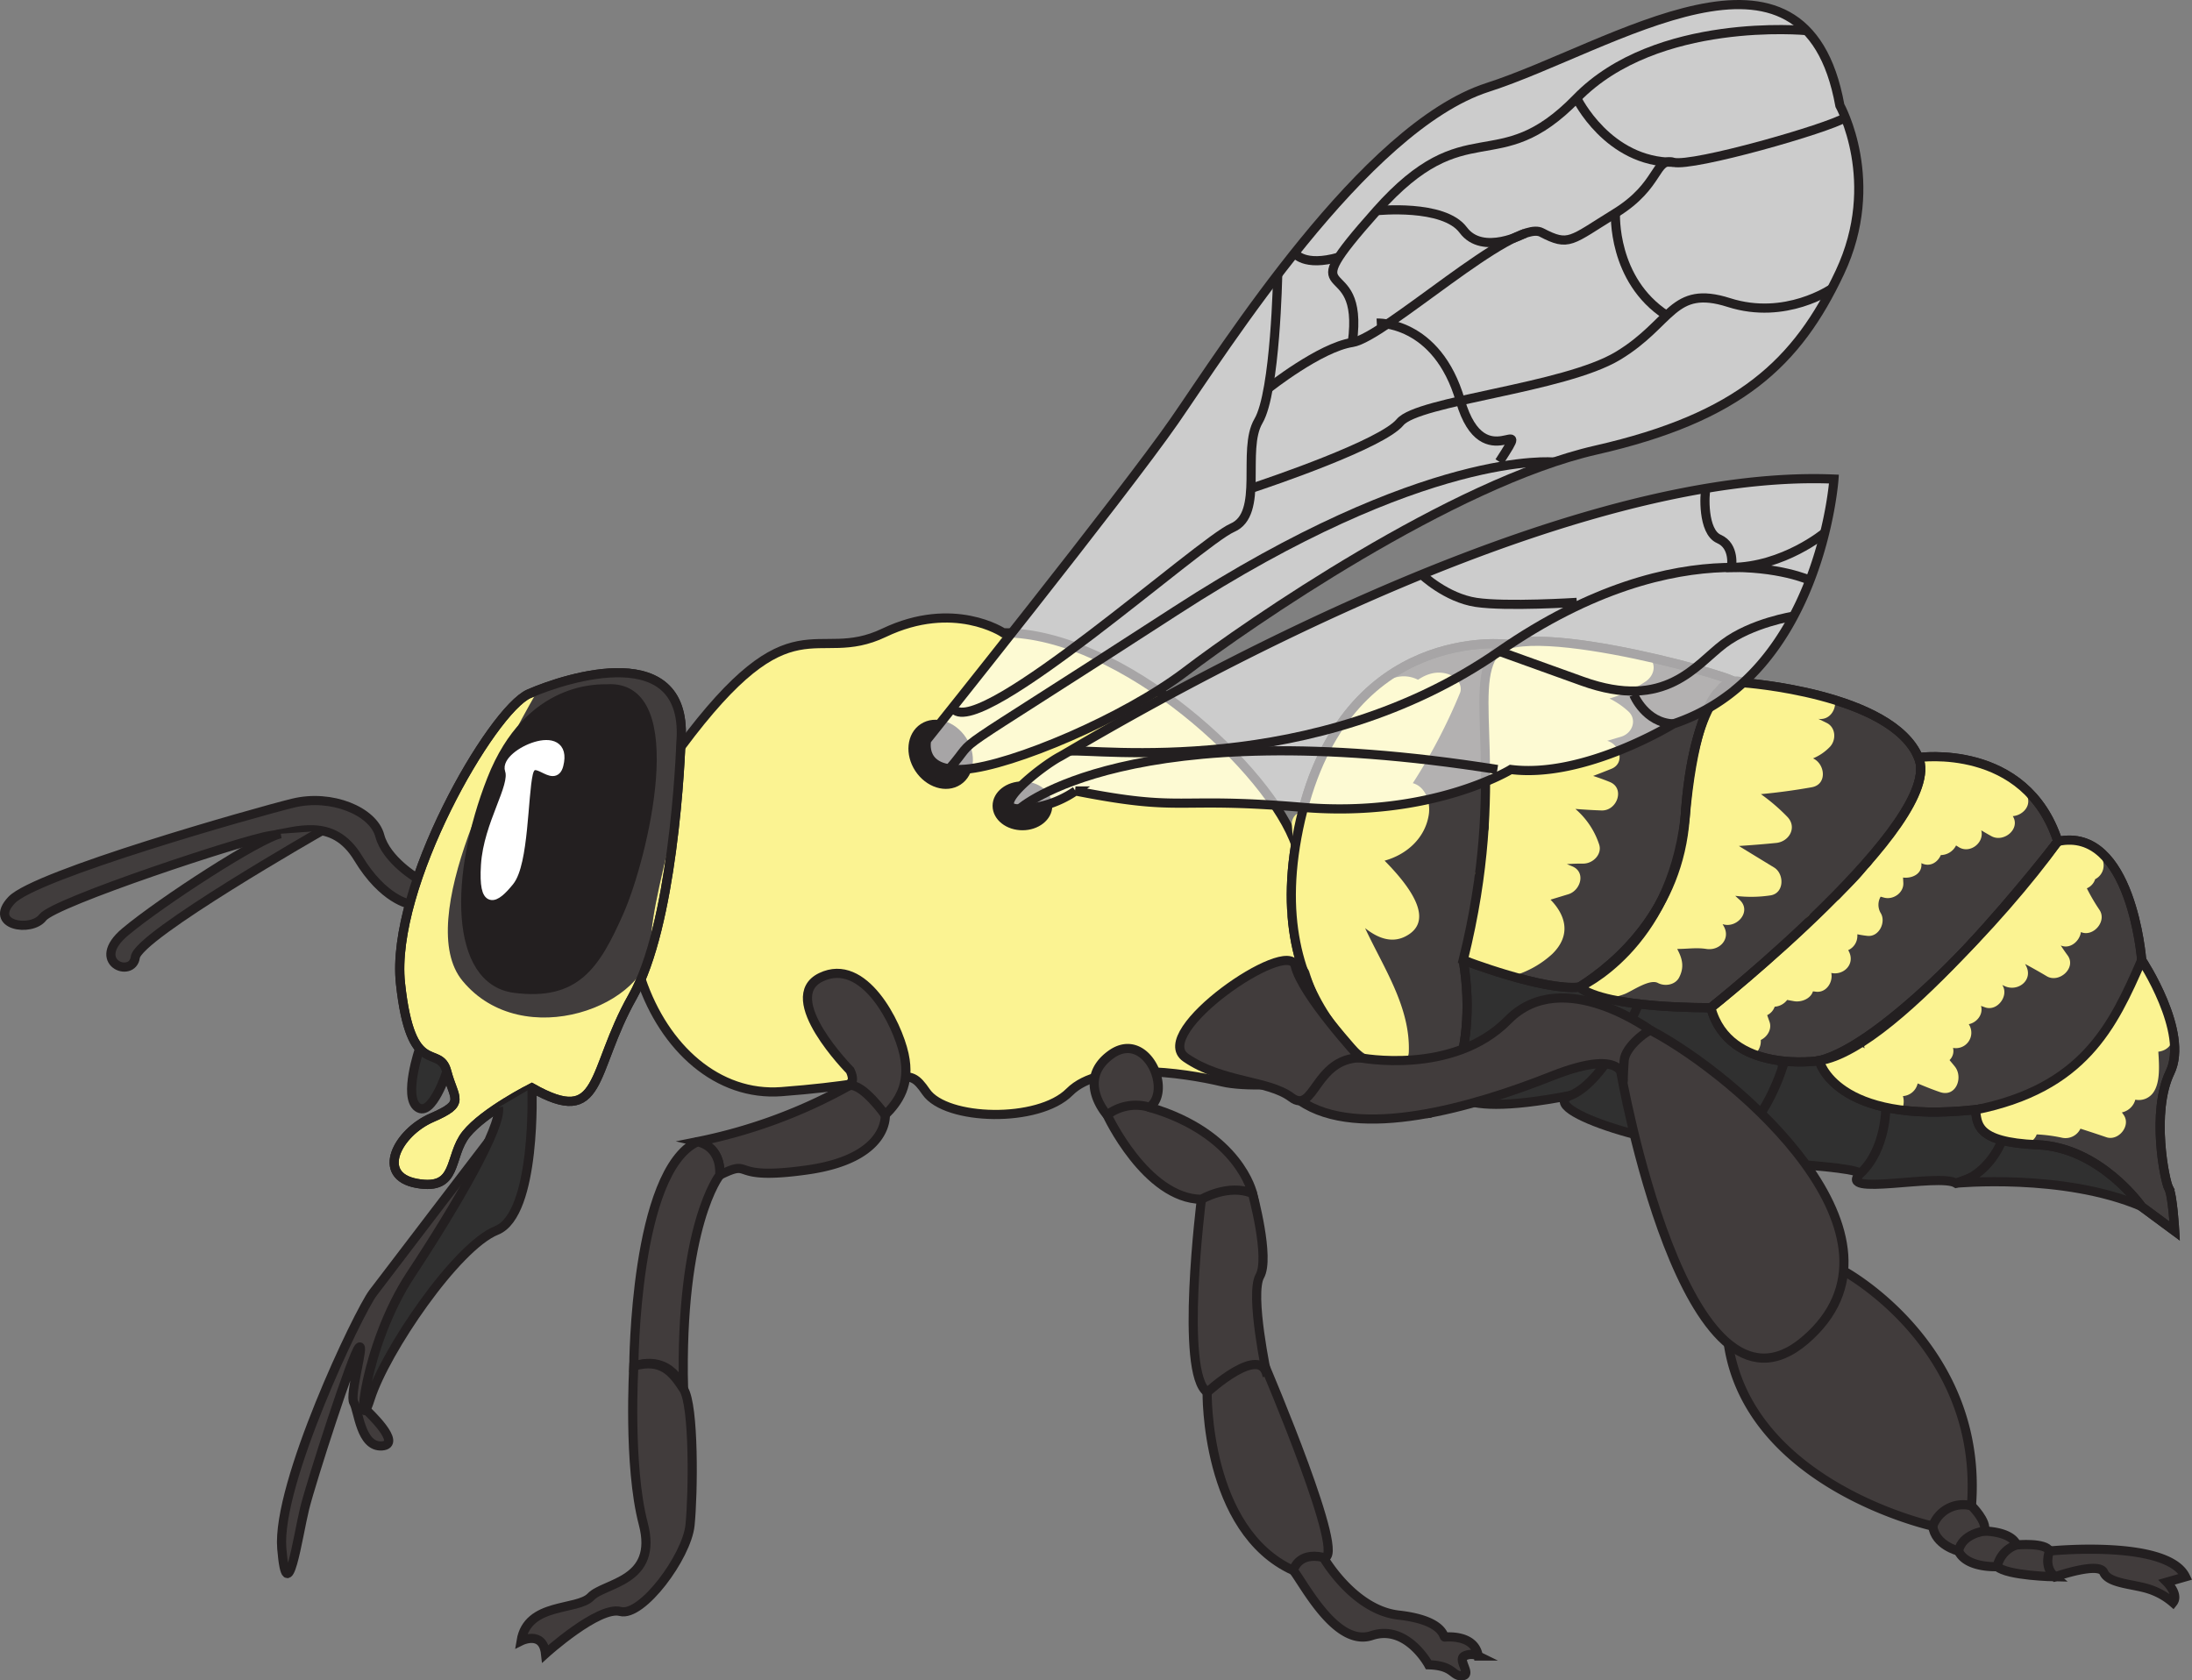 <svg xmlns="http://www.w3.org/2000/svg" viewBox="0 0 718.56 550.83"><rect x="0" y="0" width="718.56" height="550.83" fill="#808080" stroke="none"/><defs><style>.cls-1,.cls-5{fill:#fbf392;}.cls-1,.cls-10,.cls-2,.cls-3,.cls-4,.cls-6{stroke:#231f20;}.cls-1,.cls-10,.cls-2,.cls-3,.cls-4,.cls-6,.cls-9{stroke-miterlimit:10;stroke-width:3px;}.cls-2{fill:#231f20;}.cls-3{fill:#303030;}.cls-4,.cls-8{fill:#413d3d;}.cls-6{fill:none;}.cls-7,.cls-9{fill:#fff;}.cls-7{opacity:0.6;}.cls-9{stroke:#fff;}.cls-10{fill:#413c3c;}</style></defs><title>BeEEEEE</title><g id="Layer_3" data-name="Layer 3"><path class="cls-1" d="M368.69,417s-16.24-10.9-39.07,0S299.81,404.85,263,454.42s-8.88,116.17,33,113,40.91-9.29,47.41.11,36.78,10.26,47,0,36.87-6.45,50.18-3.28S500.08,563,505.86,549,473,511.6,464.72,486.86,407.76,417,368.69,417Z" transform="translate(-39.81 -209.58)"/><ellipse class="cls-2" cx="335.17" cy="264.15" rx="8.29" ry="6.51"/><ellipse class="cls-2" cx="348.18" cy="456.83" rx="8.44" ry="10.38" transform="translate(-233.66 57.17) rotate(-33.36)"/></g><g id="Layer_4" data-name="Layer 4"><path class="cls-3" d="M554.57,568.68c-43.55,8.46-38.32-4.33-38.32-4.33l-17.59-37.74,15.63-13.81,54.35,7.75,21.09,9-16.75,42Z" transform="translate(-39.81 -209.58)"/><path class="cls-3" d="M605.73,585.19c-18.18,2.12-63-11.86-51.16-16.51s22.4-30,22.4-30l40.49-19.8,6.74,40.6-2.68,25.7Z" transform="translate(-39.81 -209.58)"/><path class="cls-3" d="M649.7,594.17c-5.9-3.6-57.08-3.08-44-9s19-27.51,19-27.51l2.85-16.85,51.59,2.23-11.78,43.26Z" transform="translate(-39.81 -209.58)"/><path class="cls-3" d="M681,597.43c-5.49-3.38-39.74,4.66-31.29-3.26S658,572.58,658,572.58l11.41-32.65,55.86,20.8-30.06,31.48Z" transform="translate(-39.81 -209.58)"/><path class="cls-3" d="M750.76,599.13l-8.88,5.92c-25.79-11-60.89-7.62-60.89-7.62,11-2.53,15.17-14.14,15.17-14.14l21.62-27.07,24.1,27Z" transform="translate(-39.81 -209.58)"/><path class="cls-4" d="M741.88,524.29s15.64,23.67,9.3,36.78-1.69,35.94-.42,38.06,1.94,14,1.94,14l-10.82-8s-13.53-19.45-34.25-20.3-19.45-7.19-20.29-11.42C722.81,566.28,732.39,546.15,741.88,524.29Z" transform="translate(-39.81 -209.58)"/><path class="cls-4" d="M668.73,457.9s35.1-5.07,45.67,27.48c-18.22,25.38-57.58,66.87-78.23,71.89,0,0-29.6,4.65-35.51-17.34C600.66,539.93,677.72,478.27,668.73,457.9Z" transform="translate(-39.81 -209.58)"/><path class="cls-4" d="M741.88,524.29s-3.38-44-27.48-38.91c0,0-52,68.08-78.23,71.89,0,0,5.08,21.14,51.17,16.06S741.88,524.29,741.88,524.29Z" transform="translate(-39.81 -209.58)"/><path class="cls-4" d="M611.23,433.38s48.62,3.38,57.5,24.52-68.07,82-68.07,82-34.25.42-43.13-6.77c0,0,29.58-12.79,34.67-55.39C596.85,424.92,611.23,433.38,611.23,433.38Z" transform="translate(-39.81 -209.58)"/><path class="cls-4" d="M519.47,524.29s26.22,10.14,38.06,8.87h0c12.44-7.84,32.55-25.37,34.67-55.39,2.54-40.23,15.15-44.63,15.15-44.63,9.67.84-67.58-21.75-77.31-9.91S534.27,464.67,519.47,524.29Z" transform="translate(-39.81 -209.58)"/><path class="cls-4" d="M534.16,420.79s-53.17-6.86-68,57.41,28.75,83.6,40.16,95.92C511,578,525,557.69,519.47,524.29" transform="translate(-39.81 -209.58)"/><path class="cls-5" d="M515.85,431.07c-4.14-1.9-7.88-.9-11.2,1.34a10.16,10.16,0,0,0-7.32-.78c-5.08,1.32-9,5.85-12.22,9.35a89.71,89.71,0,0,0-9.63,12.21,81.36,81.36,0,0,0-10.3,23,4.07,4.07,0,0,0-1.88,3.9c.36,4.94.59,10.19.9,15.56-1.69,4.85-2.86,9.81-2.09,15.24a42.25,42.25,0,0,0,6.79,16.9c3.81,12.68,10.81,23.92,24.32,31,3.75,2,8.27-.58,8.41-4.32.54-14.73-8.17-27.47-14.33-40.65,3.76,3,8.48,5.18,13.29,2.68,9.76-5.08,1.61-16.18-6.9-24.79,7.23-2,13.23-7.34,14.47-14.94.7-4.24-1.05-9.35-5.22-10.46a182.91,182.91,0,0,0,15.48-29.61C519.22,434.76,517.9,432,515.85,431.07Z" transform="translate(-39.81 -209.58)"/><path class="cls-5" d="M641.32,439.15c-5.56-1.16-10.87-3.16-16.6-3.86S613,434,607.23,432.74l-.1,0c-.83.21-1.66.44-2.49.72a5,5,0,0,0-3.55,5.65,8.38,8.38,0,0,0-1.46,1.13,4.34,4.34,0,0,1,0,2.8c-2,5.91-2.72,12.25-5.08,18a6.45,6.45,0,0,1-2.06,2.76,5.6,5.6,0,0,0-.3,1.82,4.48,4.48,0,0,1,1.11,2.39c1.14,7-1.32,14.36-2.75,21.16a4.33,4.33,0,0,1-2.22,3.11,54.46,54.46,0,0,1-7,16.09c-.13.2-.28.39-.41.59a5.47,5.47,0,0,1-.45,1.9c-1.86,4.33-6.17,8.59-9.66,11.72-4.18,3.74-8,7.54-11.84,11.63a5.6,5.6,0,0,0,1.07.82c4,2.32,8.24,2,12.42.36,2.47-1,8.11-5,10.79-3.61,2.31,1.24,5.72.68,7-1.79,1.73-3.36,1.1-6.1-.61-9.29l0-.06.21,0c3.2,0,6.08-.5,9.31,0,4.33.68,8-3.25,5.77-7.35l-.43-.78c4.66,1.58,9.8-4.28,5.44-8.09-.44-.39-.87-.79-1.3-1.19a42,42,0,0,0,11.52-.14c4.62-.68,4.6-7.08,1.22-9.14l-11.56-7.06c4.1-.26,8.2-.59,12.3-1,4.29-.48,6.86-5.16,3.61-8.54a62.48,62.48,0,0,0-8.68-7.45q8.37-.78,16.68-2.26c5.17-.93,4.38-7.67.41-9.46a16.31,16.31,0,0,0,5.51-3.76c2.14-2.21,2-6.35-1-7.85-.92-.46-1.85-.9-2.77-1.35C639.55,445.76,641.82,442.2,641.32,439.15Z" transform="translate(-39.81 -209.58)"/><path class="cls-5" d="M703.85,469.63l-.4-.59c-5.15-3.48-9.79-7.21-15.82-9.31a42.23,42.23,0,0,0-10.08-2.36,23.49,23.49,0,0,0-6.78.78,30.82,30.82,0,0,1-1.45,8,5,5,0,0,1-.31.82,5.49,5.49,0,0,1-.19.93c-2.83,9.41-10,17.09-15.57,25a5.06,5.06,0,0,1-1.22,1.26c-2.55,3.54-5.9,6.56-8.87,9.69a4.41,4.41,0,0,1-4.59,1.35c-1.06,1.12-2.12,2.24-3.2,3.34a5,5,0,0,0-4.29,4.26q-6.76,6.54-14.06,12.54a4,4,0,0,0-1.59,4.16,5,5,0,0,0-3.33,2.1,5.69,5.69,0,0,0-3.62,1.23l-.17-.19,0,0a5.71,5.71,0,0,1-.54.7c-1.67,1.83-4.2,3.55-5.48,5.69-1.77,3,.26,5.25,2.07,7.6a30.25,30.25,0,0,0,10.31,8.85,5.67,5.67,0,0,0,2.34-5c2.14-1,3.71-3.54,2.88-5.91l-.78-2.22a4.86,4.86,0,0,0,2.46-2.77,5.6,5.6,0,0,0,4.09-2.22l2.25.41c2.33.42,5.46-.77,6.19-3.21.39,0,.78.09,1.18.12,3.31.27,5.47-3.23,4.84-6.17,4.06.89,8-2.92,5.7-7.2l-.15-.27a5.11,5.11,0,0,0,3-4.59l0-.61c1.08.22,2.17.4,3.31.52,3.8.42,6.2-4.54,4.32-7.52a5.32,5.32,0,0,1,0-5.33l1.11.31c3,.82,6.49-1.55,6.33-4.82l-.09-1.76c2.91.37,6.4-1.17,6-4.72v0c2.76,1.4,5.36-.23,6.38-2.65a5.69,5.69,0,0,0,5-3.15l.88.55c3.63,2.28,8.47-1.43,7.38-5.5,1.1.65,2.2,1.29,3.33,1.91,4,2.2,9.63-2.35,7-6.57C703,476.87,706.3,473.35,703.85,469.63Z" transform="translate(-39.81 -209.58)"/><path class="cls-5" d="M726.62,497.78a5.07,5.07,0,0,0,2.63-5.76c-.06-.23-.13-.45-.21-.67a4.65,4.65,0,0,0-1-3.57,6.66,6.66,0,0,1-1.76-.54c-8.44-4-12.6-.59-17.36,6.29a187.65,187.65,0,0,1-12.71,15.8,4.31,4.31,0,0,1-3.1,1.63c-2.13,4.07-5.5,7.58-8.65,11.12-3.3,3.71-6.6,7.44-10.25,10.8-3.32,3-8.11,5.39-10.59,9.19a4.85,4.85,0,0,1-5.24,2.18,5.13,5.13,0,0,0-1.25,2.49c-3.51-1.16-7.19,3-6.05,6.5-.48-.29-.95-.59-1.42-.89a4.58,4.58,0,0,0-2.62-.81,4.69,4.69,0,0,1-2.34,4.1,19.58,19.58,0,0,1-7.6,2.62,7.18,7.18,0,0,0,.72,1.26c.44.57,1.14,1.23,1.73,1.84.85.89,1.68,1.73,2.61,2.54l.74.66c.32.29,1.22.78.24.23a4.46,4.46,0,0,1,2.41,3.41,44.11,44.11,0,0,1,4.87,2.06c3.5,1.57,7,3.48,11,3.47a5.31,5.31,0,0,1,1.49.21,6.17,6.17,0,0,0,.7-5.06,5.32,5.32,0,0,0,4.83-4.15c2.39,1,4.84,2,7.35,2.85,5.25,1.76,7.64-4.83,4.87-8.35-.58-.74-1.18-1.43-1.77-2.15a4.13,4.13,0,0,0,1.14-4,5.06,5.06,0,0,0,5.38-7.4l-.21-.37c2.64-.53,4.82-3.22,4-6l1.31.47c4,1.48,8-3.83,5.66-7.32l.88.41c4.39,1.91,9.44-2.13,6.84-6.85l-.23-.45c2.38,1.29,4.75,2.62,7.07,4,4,2.44,9.9-2.69,6.84-6.85-.77-1.05-1.51-2.13-2.22-3.22,3,1.33,6.2-1.37,6.61-4.39,3.94,1.75,8.63-3.48,6.07-7.28a63.69,63.69,0,0,1-4.13-7.06A4.82,4.82,0,0,0,726.62,497.78Z" transform="translate(-39.81 -209.58)"/><path class="cls-6" d="M668.73,457.9s35.1-5.07,45.67,27.48c-18.22,25.38-57.58,66.87-78.23,71.89,0,0-29.6,4.65-35.51-17.34C600.66,539.93,677.72,478.27,668.73,457.9Z" transform="translate(-39.81 -209.58)"/><path class="cls-6" d="M741.88,524.29s-3.38-44-27.48-38.91c0,0-52,68.08-78.23,71.89,0,0,5.08,21.14,51.17,16.06S741.88,524.29,741.88,524.29Z" transform="translate(-39.81 -209.58)"/><path class="cls-6" d="M611.23,433.38s48.62,3.38,57.5,24.52-68.07,82-68.07,82-34.25.42-43.13-6.77c0,0,29.58-12.79,34.67-55.39C596.85,424.92,611.23,433.38,611.23,433.38Z" transform="translate(-39.81 -209.58)"/><path class="cls-6" d="M534.16,420.79s-53.17-6.86-68,57.41,28.75,83.6,40.16,95.92C511,578,525,557.69,519.47,524.29" transform="translate(-39.81 -209.58)"/><path class="cls-5" d="M581.22,426.06c-6.94-1.32-14-2.66-20.85-4.18-6.61-1.45-12.85-2.86-19.54-.95a4.49,4.49,0,0,1-4.82-1.32l-.78.32c-6,2.75-7.76,8.21-8.8,13.9-.35,1.89-.65,3.79-.93,5.69a4.43,4.43,0,0,1,1.75,3.84c-.31,12.06-.35,24.59.56,36.62a4.27,4.27,0,0,1-1.19,3.51,58.5,58.5,0,0,1-.43,7.74,5.52,5.52,0,0,1-2.76,4.45c-.12,1.85-.29,3.7-.54,5.54a4.69,4.69,0,0,1,1.06,4.47c-.8,3.17-.72,6.49-1.44,9.69-.57,2.54-.8,5.26-1.77,7.69,4.41,2.48,8.67,4.78,13.84,5.53a3.59,3.59,0,0,1,1.69.74,31.92,31.92,0,0,0,12.4-7.06c6.36-6.23,4.32-12.76-.58-17.79l5.85-1.78c4-1.23,5.83-7.23,1.29-9.14l-1.78-.73c1.76-.12,3.53-.19,5.33-.17,3.4,0,6.32-3.24,5.23-6.33a26.06,26.06,0,0,0-7.68-11.51l-.1-.08c2.86.22,5.71.4,8.58.5,5.12.16,7.75-7.27,2.74-9.32-1.81-.75-3.64-1.4-5.49-2,2-.75,4-1.53,6-2.34,4.53-1.85,2.76-8-1.3-9.14l-.21,0,4.61-1.36c3.82-1.12,5.41-5.63,2.4-8.35a26.82,26.82,0,0,0-6.15-4.19,42.05,42.05,0,0,0,11.93-5.63C581.89,431.09,582.55,428.2,581.22,426.06Z" transform="translate(-39.81 -209.58)"/><path class="cls-6" d="M519.47,524.29s26.22,10.14,38.06,8.87h0c12.44-7.84,32.55-25.37,34.67-55.39,2.54-40.23,15.15-44.63,15.15-44.63,9.67.84-67.58-21.75-77.31-9.91S534.27,464.67,519.47,524.29Z" transform="translate(-39.81 -209.58)"/><path class="cls-5" d="M751.82,548.21a134.34,134.34,0,0,0-5.43-16.11c-1.21-3-2.75-6-5-5.39-1,3.52-3.9,8.82-5.67,12.3-.15.29-.28.58-.42.87,0,.16.07.32.11.47a5,5,0,0,0-.6.54c-.45,1-.89,1.93-1.35,2.88a13,13,0,0,1-1.2,2.56l-.16,0-.09.18c-1.49,2.43-3.64,4.32-5.14,6.73a4.71,4.71,0,0,1-3.44,2.31q-1.59,1.46-3.23,2.87a5.75,5.75,0,0,0-3.48,2.92c-1.88,1.53-3.79,3-5.75,4.48-.07,0-.15-.09-.22-.06-3.67,1.26-5.61,1.76-7.86,4-1.84,0-2.11,1.75-4,1.94-1.35.14-2.68-.53-3.52.26-1-.29-1.91.57-3,.17a2,2,0,0,1-.41.14.75.75,0,0,1-.15.09,10.2,10.2,0,0,1-1.07.47c-.63.27-1.26.51-1.91.73-.29.1-.59.23-.9.35-.06,2.26.28,4.53,1.79,6.12,1.72,1.82,4.25,2.3,6.62,2.67,2.76.42,5.47,1.1,8.23,1.5a4.36,4.36,0,0,0,2.89-2.76,50,50,0,0,1,8.45,1.12,5.42,5.42,0,0,0,5.89-3c2.84.91,5.68,1.84,8.51,2.81,3.95,1.34,8.17-3.81,5.64-7.35l-.56-.79a5.81,5.81,0,0,0,3.28-2,5.61,5.61,0,0,0,1.12-2.18,5.78,5.78,0,0,0,5.95-2.42c2.27-3.3,1.87-9,1.59-13.31C750.15,554.05,752.75,551.69,751.82,548.21Z" transform="translate(-39.81 -209.58)"/><path class="cls-6" d="M741.88,524.29s15.64,23.67,9.3,36.78-1.69,35.94-.42,38.06,1.94,14,1.94,14l-10.82-8s-13.53-19.45-34.25-20.3-19.45-7.19-20.29-11.42C722.81,566.28,732.39,546.15,741.88,524.29Z" transform="translate(-39.81 -209.58)"/><path class="cls-7" d="M343.57,452.22s64.7-80.85,81.19-104.62,62.15-96.31,102.75-109.38,104-57.07,115.43,5.94c0,0,13.95,25,0,54.69S610,346.41,563,357.11s-114.16,57.06-134.46,72.52-57.08,30.91-72.3,32.1S343.57,452.22,343.57,452.22Z" transform="translate(-39.81 -209.58)"/><path class="cls-7" d="M641,366.62s-4.44,64.2-52.65,80.25c0,0-29.17,18-53.27,14.95,0,0-26,16-68.5,12.39s-38.06,1.79-74.21-5.35A33.32,33.32,0,0,1,374,474.73c-10.78.08,7.61-14.19,13.32-17.16S542.09,362.46,641,366.62Z" transform="translate(-39.81 -209.58)"/><path class="cls-6" d="M343.57,452.22s64.7-80.85,81.19-104.62,62.15-96.31,102.75-109.38,104-57.07,115.43,5.94c0,0,13.95,25,0,54.69S610,346.41,563,357.11s-114.16,57.06-134.46,72.52-57.08,30.91-72.3,32.1S343.57,452.22,343.57,452.22Z" transform="translate(-39.81 -209.58)"/><path class="cls-6" d="M641,366.62s-4.44,64.2-52.65,80.25c0,0-29.17,18-53.27,14.95,0,0-26,16-68.5,12.39s-38.06,1.79-74.21-5.35A33.32,33.32,0,0,1,374,474.73c-10.78.08,7.61-14.19,13.32-17.16S542.09,362.46,641,366.62Z" transform="translate(-39.81 -209.58)"/><path class="cls-6" d="M633.14,399.81s-40.94-18.92-101.83,23.28-132.72,31.8-140.88,32.7" transform="translate(-39.81 -209.58)"/><path class="cls-6" d="M374,474.73s35.52-32.13,156.66-12.91" transform="translate(-39.81 -209.58)"/><path class="cls-6" d="M627.82,411.55s-13.74,2.12-22.94,9.06-19,22.1-46.3,12.29l-27.27-9.81" transform="translate(-39.81 -209.58)"/><path class="cls-6" d="M575.39,437.36s3.81,9.21,13,9.51" transform="translate(-39.81 -209.58)"/><path class="cls-6" d="M638,384.19s-13.48,11.24-30.6,11.4c0,0,1.27-7-4.12-9.35s-4.76-14.87-4.22-16.56" transform="translate(-39.81 -209.58)"/><path class="cls-6" d="M505.86,397.91s8,7.65,17.84,9.13,33,0,33,0" transform="translate(-39.81 -209.58)"/><path class="cls-6" d="M549.21,361.05s-42-4.34-124,48.77-62.58,38.62-74.42,52" transform="translate(-39.81 -209.58)"/><path class="cls-6" d="M458.65,299.58s-.7,38.5-6.3,48,2,30.44-8.56,35-82.46,69.19-91.34,59.48" transform="translate(-39.81 -209.58)"/><path class="cls-6" d="M640.32,304.16s-15.14,10.54-33.75,4.6-18.6,6.73-36.36,17.44S504.67,340.86,498.75,348s-42.43,19.6-48.91,21.69" transform="translate(-39.81 -209.58)"/><path class="cls-6" d="M491.14,315.49s19.7-1,27.4,25.46,24.61,1.67,12.77,20" transform="translate(-39.81 -209.58)"/><path class="cls-6" d="M455.54,336.92s17-13.5,27.57-15.08,52.91-40.82,62-36.07,9.49,2.78,24.29-6.34,12.68-18.23,19-16.64,50.94-11.17,56.34-14.7" transform="translate(-39.81 -209.58)"/><path class="cls-6" d="M632,219.61s-49.12-4.78-75.34,22.17-35.94,3.57-65.54,36.86-3.8,12.28-8,43.2" transform="translate(-39.81 -209.58)"/><path class="cls-6" d="M569.37,279.43s-1.16,21.9,16.76,33.54" transform="translate(-39.81 -209.58)"/><path class="cls-6" d="M556.68,241.78s10.15,21,31.71,21" transform="translate(-39.81 -209.58)"/><path class="cls-6" d="M491.14,278.64s21.93-2.29,28.33,6.34,20.39,1,20.39,1" transform="translate(-39.81 -209.58)"/><path class="cls-6" d="M464.18,292.5s3,4.68,14.56,1.36" transform="translate(-39.81 -209.58)"/></g><g id="Layer_5" data-name="Layer 5"><path class="cls-1" d="M263,453.25s-.53,16.23-3.08,35.2c-2.28,17-6.19,36.2-12.78,47.89-13.95,24.73-9.51,43.12-33,29.81,0,0-15.64,7.86-21.52,15.2s-2.44,18.6-16.15,16.15-6.36-16.64,4.9-21.53,7.34-5.88,4.89-15.17-11.75,2.93-15.17-28.88S201,442.35,213.23,437,266,418.59,263,453.25Z" transform="translate(-39.81 -209.58)"/><path class="cls-8" d="M263,456.1c2.83-35.15-32.25-25.63-47.42-19.32-10.95,19-40.45,74.57-24.17,94.3,19.77,24,61.78,8.06,61.78-12.43,0-9,4.53-26.29,8.66-43.41C262.79,463.92,263,456.1,263,456.1Z" transform="translate(-39.81 -209.58)"/><path class="cls-2" d="M238.83,435.38c-1.77.11-25.52-1.69-37.87,29.73s-12.34,65.92,7.58,68.44,26.37-7.29,34.22-25S264.44,433.78,238.83,435.38Z" transform="translate(-39.81 -209.58)"/><path class="cls-9" d="M223,460.34c-1.61,6.46-8.33-4.49-10,2.81s-1.41,29.45-6.17,35.34-8.7,8.13-7.86-5.33,9.74-25.77,7.86-31.14S226.33,447.16,223,460.34Z" transform="translate(-39.81 -209.58)"/><path class="cls-4" d="M176.69,497.58s-10.24-6-12.38-14.06-15.88-13.75-28.45-10.67-84.41,23.47-92.24,31.77,6.41,10.67,10.2,5.69,66.15-25.6,74.45-26.79,20.63-6.4,28.93,7.35,16.93,15.07,16.93,15.07" transform="translate(-39.81 -209.58)"/><path class="cls-4" d="M145.3,481.9s-60.18,34.34-61.13,41.46S69,525,80.85,515.06s44.47-31.06,51-32.18" transform="translate(-39.81 -209.58)"/><path class="cls-3" d="M177.37,553.28s-5.42,15.84-.68,19.27,9.62-11.75,9.62-11.75" transform="translate(-39.81 -209.58)"/><path class="cls-10" d="M199.9,583.85s-33,43.16-37.81,49.53-31.67,62.69-29.91,83.81,5.28-4.13,7.48-13.07,15.8-51,17.85-52.88-3.25,15.55-1.71,18.12,2.22,14.7,9.23,14.19-5-11.61-5-11.61" transform="translate(-39.81 -209.58)"/><path class="cls-6" d="M263,453.25s-.53,16.23-3.08,35.2c-2.28,17-6.19,36.2-12.78,47.89-13.95,24.73-9.51,43.12-33,29.81,0,0-15.64,7.86-21.52,15.2s-2.44,18.6-16.15,16.15-6.36-16.64,4.9-21.53,7.34-5.88,4.89-15.17-11.75,2.93-15.17-28.88S201,442.35,213.23,437,266,418.59,263,453.25Z" transform="translate(-39.81 -209.58)"/><path class="cls-3" d="M214.19,566.15s1.58,41.49-11.62,46.77S166.05,652.63,161.21,668s-2.2-17.21,13.2-40.53,29.9-48.64,28.81-54.89" transform="translate(-39.81 -209.58)"/></g><g id="Layer_6" data-name="Layer 6"><path class="cls-10" d="M473.64,720.09s9.82,17.25,24.67,18.92,14.61,7.19,15.09,7.19,9.82-1,11,6.23a5.16,5.16,0,0,0-4.55,0c-2.4,1.19,2.63,6.22-.72,6.46s-2.63-3.35-11-3.59c0,0-7.18-13.41-18.68-9.58s-21.8-16.29-25.63-21.32l-1.19-11.25Z" transform="translate(-39.81 -209.58)"/><path class="cls-10" d="M711.68,718s38.59-3.93,44.56,8.45l-6.11,1.75s4.08,4.08,2,6.7A22.56,22.56,0,0,0,744,730.4c-5.1-1.6-13-1.75-14.56-5.39s-16,1.46-16,1.46l-8-6.79Z" transform="translate(-39.81 -209.58)"/><path class="cls-10" d="M700.9,716s9.47-.87,10.78,2c0,0-2.17,5.12,1.75,8.45,0,0-15.59-.29-18.94-3.35l-3.13-8.7Z" transform="translate(-39.81 -209.58)"/><path class="cls-10" d="M690.27,711.47s8.74,0,10.63,4.51a9.62,9.62,0,0,0-6.41,7.14s-10,.58-12.67-5.1v-7.11Z" transform="translate(-39.81 -209.58)"/><path class="cls-10" d="M686.07,703.14s5.36,5.27,4.2,8.33c0,0-7.28.87-8.45,6.55,0,0-7.7-1.88-8.44-8.22V698.31Z" transform="translate(-39.81 -209.58)"/><path class="cls-10" d="M644.15,626.18s46,24.64,41.92,77a10.62,10.62,0,0,0-12.69,6.66s-60-13.17-67-59.7" transform="translate(-39.81 -209.58)"/><path class="cls-10" d="M581.1,547.41c28.22,14.89,89.74,67.89,50.42,101.5s-60.44-88.24-60.44-88.24l-5.32-13.26Z" transform="translate(-39.81 -209.58)"/><path class="cls-10" d="M330,575.07s1.34,14.19-25.49,18-17.09-4-28.75,1.69c0,0,1-9-7.34-10.94a170.67,170.67,0,0,0,49.9-18.44l7-13.56Z" transform="translate(-39.81 -209.58)"/><path class="cls-10" d="M275.75,594.79s-13.14,16.26-11.89,70.1c0,0-3.75-11.58-16.28-7.51,0,0,.22-63.92,20.83-73.53C268.41,583.85,276.26,584.9,275.75,594.79Z" transform="translate(-39.81 -209.58)"/><path class="cls-10" d="M247.58,657.38s-1.93,32.61,3.1,51.69S237.89,728.35,233.49,733s-20.75,1.68-22.85,14.46c0,0,7.13-3.56,8,4.19,0,0,17.4-15.71,24.52-13.83s21.8-18,22.85-28.29,1.39-39.26-2.12-44.6S256.86,654.74,247.58,657.38Z" transform="translate(-39.81 -209.58)"/><path class="cls-10" d="M485.65,556.31s30.44,6,48.52-12.36,47.56,4.07,46.93,3.46-8.56,5.08-8.88,9.85-.32,6.91-.32,6.91,2.22-12-23.46-1.83S485.07,583.53,466,570.4l-3.6-17Z" transform="translate(-39.81 -209.58)"/><path class="cls-10" d="M485.65,556.31s-19-20.61-21.25-30.12-47.89,21.88-35.84,30.12,27,7.3,34.57,13S470.74,556.63,485.65,556.31Z" transform="translate(-39.81 -209.58)"/><path class="cls-10" d="M454.6,657.7s27.43,64.31,19,62.39-9.82,4.31-9.82,4.31c-29-13.17-28.26-58.44-28.26-58.44l6.76-30.5Z" transform="translate(-39.81 -209.58)"/><path class="cls-10" d="M450.41,600.81s5.75,21.08,2.39,27.06,2.4,32.82,2.4,32.82c-1.92-11-19.64,5.27-19.64,5.27-9.1-6.23-1.92-63.24-1.92-63.24l-13-20.27Z" transform="translate(-39.81 -209.58)"/><path class="cls-10" d="M416.64,572.55c29.46,8.62,33.77,28.26,33.77,28.26-7.91-3.35-16.77,1.91-16.77,1.91-18.2-.23-30.9-27.65-30.9-27.65l4.81-14.63Z" transform="translate(-39.81 -209.58)"/><path class="cls-10" d="M416.64,572.55a15.43,15.43,0,0,0-13.9,2.52s-10.3-11.39,1.2-19.77S424.3,567,416.64,572.55Z" transform="translate(-39.81 -209.58)"/><path class="cls-10" d="M318.49,560.48s-23.56-23.84-9.53-30.57,25,15.14,27.21,25.24-2,15.71-6.18,19.92c0,0-7.31-10.34-11.68-9.66C318.31,565.41,320.31,564.29,318.49,560.48Z" transform="translate(-39.81 -209.58)"/></g></svg>